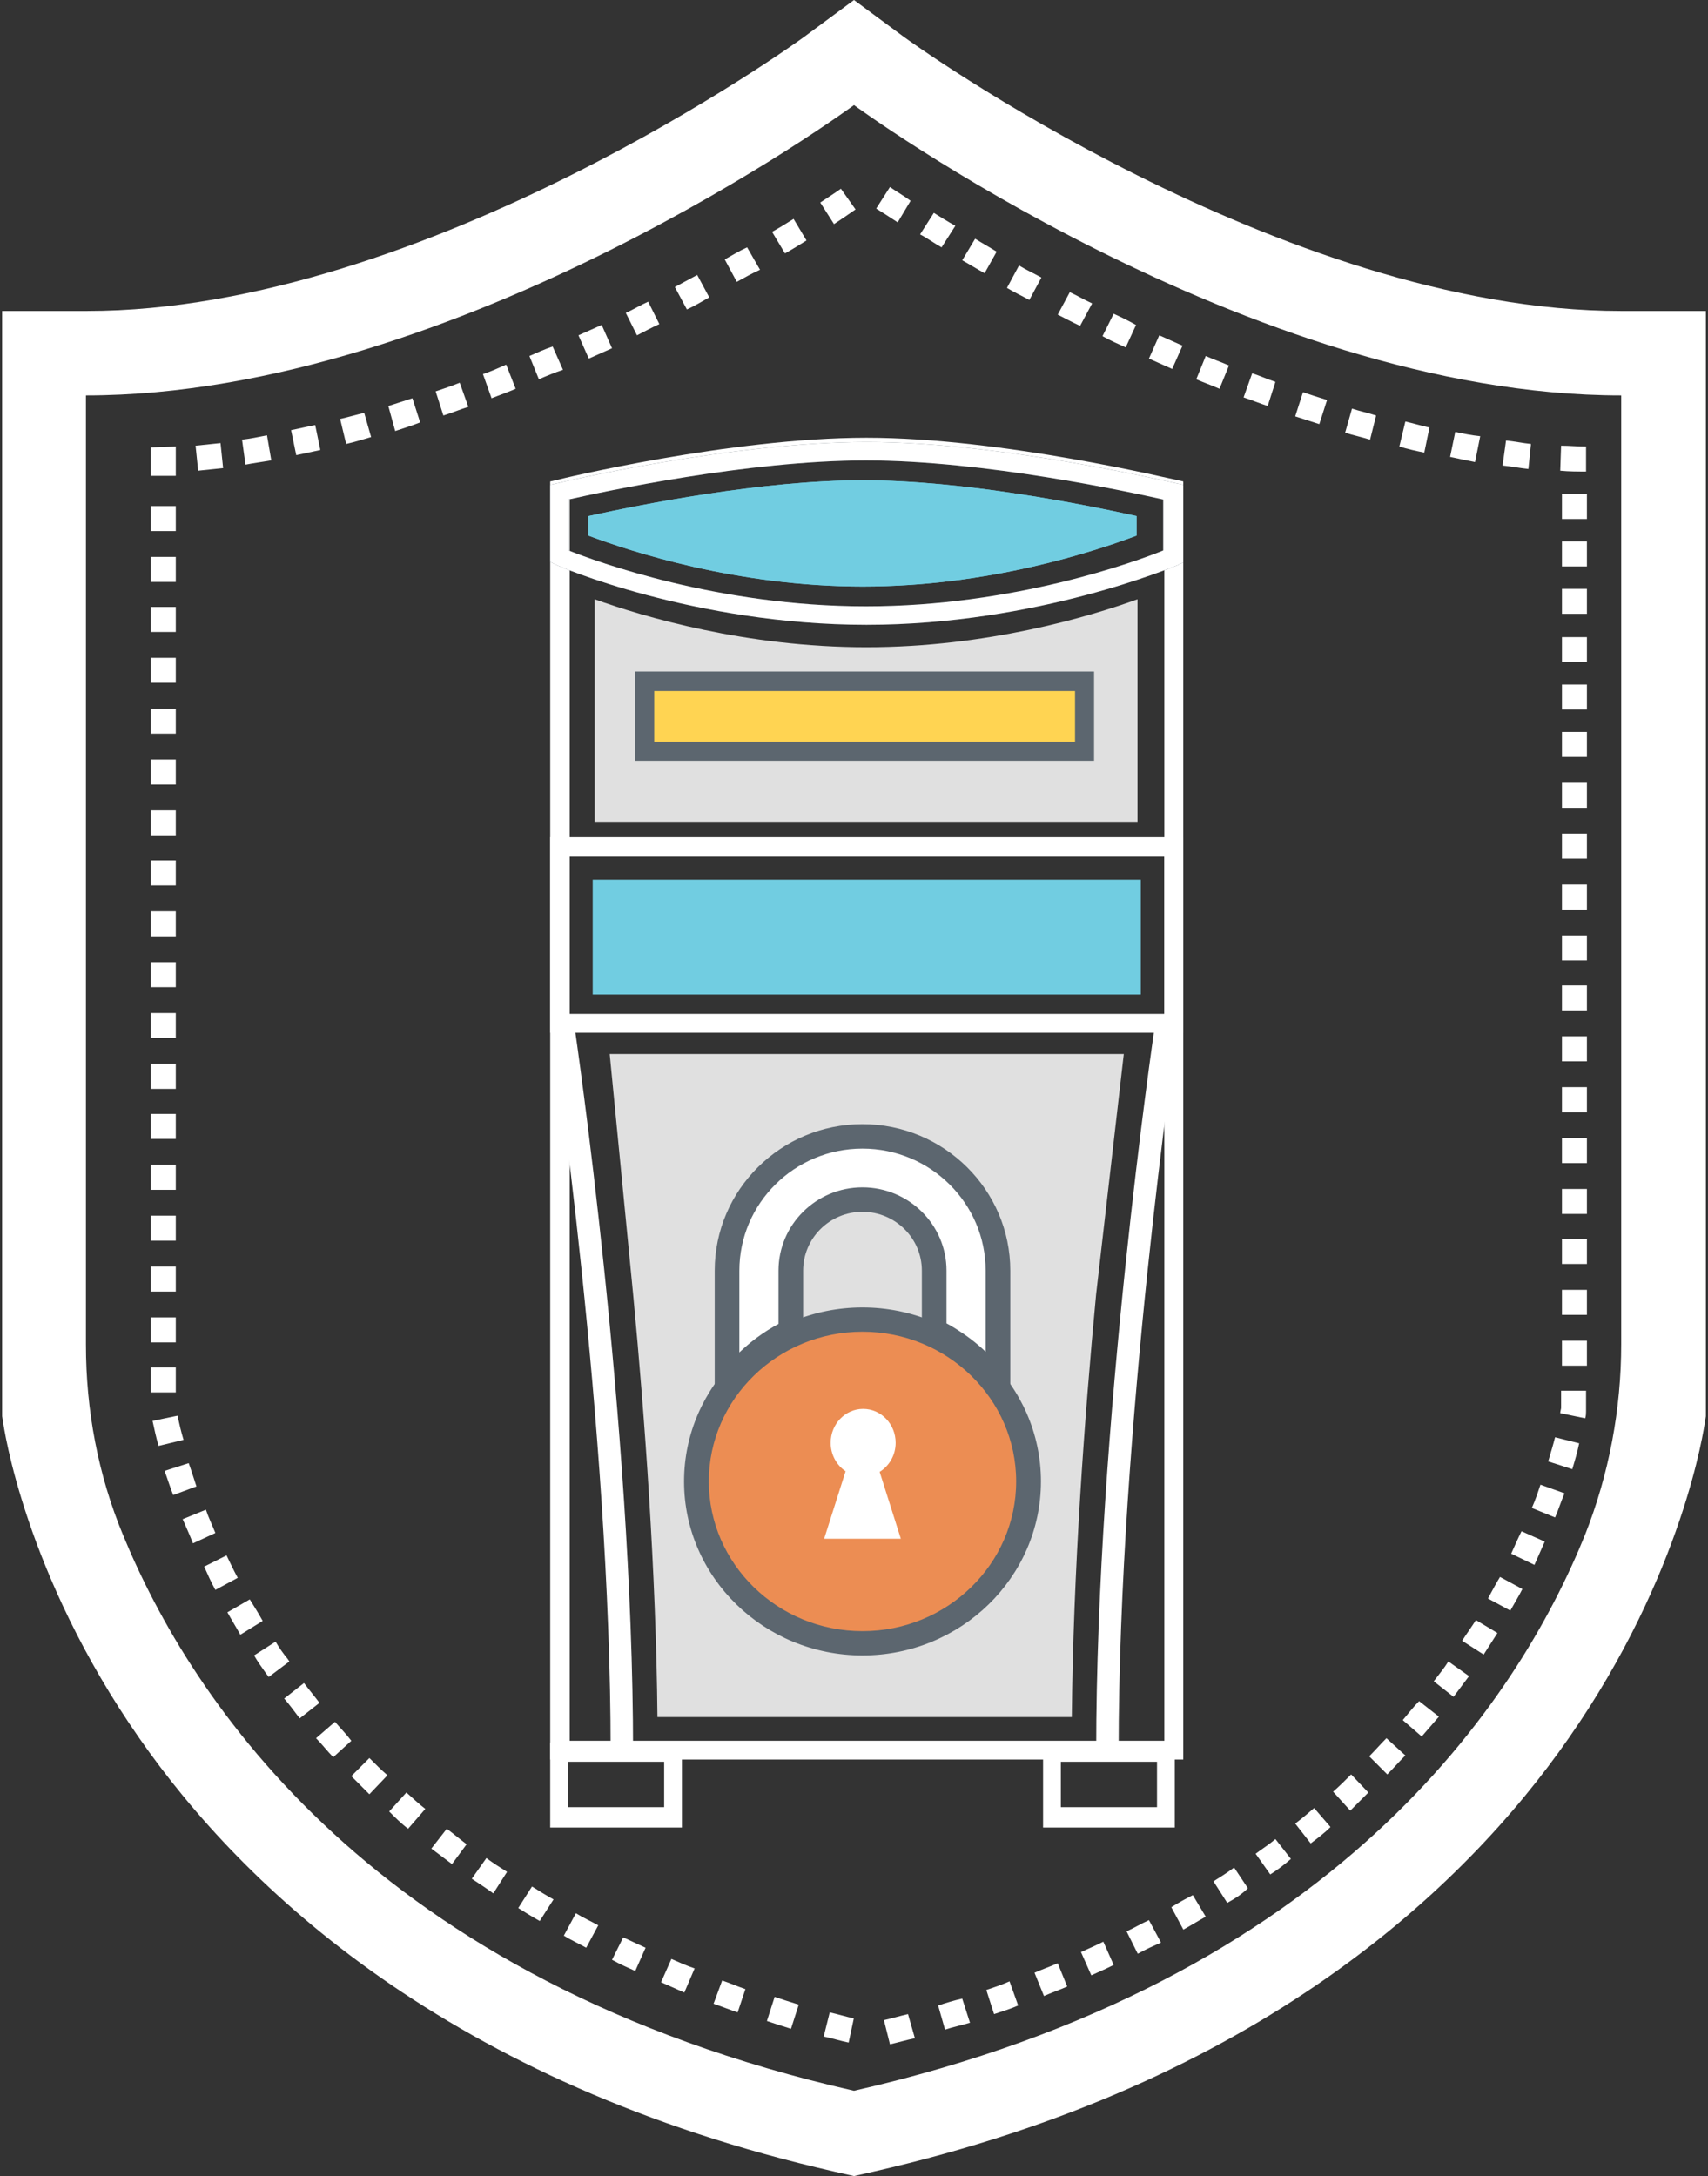 <?xml version="1.0" encoding="UTF-8"?>
<svg width="402px" height="512px" viewBox="0 0 402 512" version="1.1" xmlns="http://www.w3.org/2000/svg" xmlns:xlink="http://www.w3.org/1999/xlink">
    <rect x="0" y="0" width="402" height="512" fill="#333333" stroke="none"/>
    <!-- Generator: Sketch 58 (84663) - https://sketch.com -->
    <title>icon security - compliance</title>
    <desc>Created with Sketch.</desc>
    <g id="Page-1" stroke="none" stroke-width="1" fill="none" fill-rule="evenodd">
        <g id="main-page-copy" transform="translate(-457, -1764)" fill-rule="nonzero">
            <g id="icon-security---compliance" transform="translate(457.5, 1764)">
                <path d="M381.072,73.172 C301.157,73.172 213.108,9.324 212.294,8.716 L200.5,0 L188.706,8.716 C187.892,9.324 99.843,73.172 19.928,73.172 L0,73.172 L0,333.226 L0.203,334.442 C0.407,335.861 5.287,370.318 32.332,409.032 C56.734,444.098 105.13,490.312 196.026,510.987 L200.5,512 L204.974,510.987 C295.87,490.312 344.266,444.098 368.668,409.032 C395.713,370.318 400.593,335.861 400.797,334.442 L401,333.226 L401,73.172 L381.072,73.172 Z M372.531,361.197 C356.874,399.911 313.764,466.192 200.5,491.933 C87.236,466.192 44.33,399.709 28.469,361.197 C22.572,347.009 19.725,331.807 19.725,316.402 L19.725,93.036 C107.57,93.036 200.5,24.728 200.5,24.728 C200.5,24.728 293.43,93.036 381.072,93.036 L381.072,316.2 C381.072,331.604 378.225,346.806 372.531,361.197 Z" id="Shape" fill="#FFFFFF"></path>
                <path d="M208.962,481 L207.544,475.319 C209.367,474.914 211.392,474.305 213.215,473.899 L214.835,479.58 C212.809,479.986 210.784,480.594 208.962,481 Z M199.241,480.594 C197.216,480.188 195.393,479.58 193.368,479.174 L194.785,473.494 C196.608,473.899 198.633,474.508 200.456,474.914 L199.241,480.594 Z M221.923,477.551 L220.303,471.87 C222.125,471.262 224.15,470.653 225.973,470.247 L227.796,475.928 C225.771,476.537 223.745,476.942 221.923,477.551 Z M185.672,477.348 C183.647,476.74 181.824,476.131 180.002,475.522 L181.824,469.842 C183.647,470.45 185.47,471.059 187.495,471.668 L185.672,477.348 Z M233.466,473.899 L231.643,468.219 C233.466,467.61 235.289,467.001 237.111,466.19 L239.137,471.87 C237.314,472.682 235.289,473.291 233.466,473.899 Z M173.116,473.494 C171.294,472.885 169.268,472.073 167.446,471.465 L169.471,465.987 C171.294,466.596 173.116,467.407 174.939,468.016 L173.116,473.494 Z M245.212,469.639 L242.984,464.161 C244.807,463.35 246.63,462.741 248.452,461.929 L250.68,467.407 C248.857,468.219 247.035,468.827 245.212,469.639 Z M160.56,468.827 C158.738,468.016 156.915,467.204 155.092,466.393 L157.522,460.915 C159.345,461.727 161.168,462.538 162.99,463.147 L160.56,468.827 Z M256.351,464.77 L253.92,459.292 C255.743,458.481 257.566,457.669 259.186,456.857 L261.616,462.335 C259.996,463.147 258.173,463.958 256.351,464.77 Z M149.017,463.755 C147.194,462.944 145.371,462.132 143.549,461.118 L146.182,455.843 C148.004,456.655 149.624,457.466 151.447,458.278 L149.017,463.755 Z M267.286,459.698 L264.654,454.423 C266.476,453.611 268.096,452.597 269.919,451.786 L272.754,457.06 C270.932,457.872 269.109,458.683 267.286,459.698 Z M137.473,458.278 C135.651,457.263 133.828,456.452 132.208,455.437 L135.043,450.162 C136.663,451.177 138.486,451.988 140.309,453.003 L137.473,458.278 Z M278.02,454.017 L275.185,448.742 C276.805,447.728 278.627,446.714 280.247,445.902 L283.285,450.974 C281.463,451.988 279.842,453.003 278.02,454.017 Z M126.537,451.988 C124.715,450.974 123.095,449.96 121.475,448.945 L124.715,443.873 C126.335,444.888 127.955,445.902 129.778,446.916 L126.537,451.988 Z M288.348,447.728 L285.108,442.656 C286.728,441.642 288.348,440.627 289.968,439.41 L293.209,444.279 C291.791,445.699 290.171,446.714 288.348,447.728 Z M115.602,445.496 C113.981,444.279 112.361,443.265 110.539,442.047 L113.981,437.178 C115.602,438.396 117.222,439.41 118.842,440.424 L115.602,445.496 Z M298.474,441.033 L295.031,436.164 C296.651,434.947 298.271,433.932 299.689,432.715 L303.334,437.381 C301.714,438.801 300.094,440.019 298.474,441.033 Z M105.881,438.598 C104.261,437.381 102.641,436.164 101.02,434.947 L104.666,430.28 C106.286,431.498 107.703,432.715 109.324,433.932 L105.881,438.598 Z M307.992,433.729 L304.347,429.063 C305.967,427.846 307.385,426.629 308.802,425.411 L312.65,429.875 C311.232,431.295 309.612,432.512 307.992,433.729 Z M95.552,430.28 C93.932,429.063 92.515,427.643 91.097,426.223 L95.147,421.76 C96.565,422.977 97.983,424.397 99.603,425.614 L95.552,430.28 Z M317.308,426.02 L313.258,421.557 C314.675,420.339 316.093,418.919 317.51,417.499 L321.561,421.76 C320.143,423.18 318.726,424.6 317.308,426.02 Z M86.439,422.165 C85.022,420.745 83.604,419.325 82.186,417.905 L86.439,413.644 C87.857,415.065 89.274,416.485 90.692,417.702 L86.439,422.165 Z M326.016,417.499 L321.763,413.239 C323.181,411.818 324.396,410.398 325.814,408.978 L330.269,413.036 C328.649,414.659 327.434,416.079 326.016,417.499 Z M77.933,413.442 C76.516,412.021 75.301,410.398 73.883,408.978 L78.339,405.123 C79.554,406.544 80.971,407.964 82.186,409.587 L77.933,413.442 Z M334.117,408.572 L329.661,404.718 C330.877,403.298 332.092,401.675 333.509,400.254 L338.167,403.906 C336.75,405.529 335.332,407.152 334.117,408.572 Z M70.035,404.312 C68.82,402.689 67.605,401.066 66.39,399.646 L71.048,395.994 C72.263,397.617 73.478,399.037 74.693,400.66 L70.035,404.312 Z M341.61,399.24 L336.952,395.588 C338.167,393.965 339.382,392.545 340.395,390.922 L345.255,394.371 C344.04,395.994 342.825,397.617 341.61,399.24 Z M62.745,394.574 L62.137,393.762 C61.125,392.342 60.112,390.922 59.302,389.502 L64.365,386.256 C65.175,387.676 66.188,389.096 67.2,390.313 L67.605,390.922 L62.745,394.574 Z M348.698,389.299 L343.635,386.053 C344.648,384.43 345.863,382.807 346.875,381.184 L351.938,384.227 C350.926,385.85 349.711,387.676 348.698,389.299 Z M56.062,384.633 C55.049,382.807 54.037,381.184 53.024,379.358 L58.289,376.315 C59.302,377.938 60.315,379.561 61.327,381.387 L56.062,384.633 Z M354.976,378.952 L349.711,376.112 C350.723,374.286 351.533,372.663 352.546,371.04 L357.811,373.88 C357.001,375.503 355.989,377.126 354.976,378.952 Z M50.189,374.083 C49.176,372.257 48.366,370.431 47.556,368.605 L52.821,365.968 C53.632,367.591 54.442,369.417 55.454,371.243 L50.189,374.083 Z M360.646,368.2 L355.179,365.562 C355.989,363.736 356.799,361.91 357.609,360.287 L363.077,362.722 C362.267,364.548 361.457,366.374 360.646,368.2 Z M44.923,363.128 C44.113,361.099 43.303,359.273 42.493,357.447 L47.961,355.215 C48.569,357.041 49.379,358.664 50.189,360.693 L44.923,363.128 Z M365.507,357.041 L360.039,354.81 C360.849,352.984 361.457,351.158 362.064,349.332 L367.735,351.361 C366.925,353.187 366.317,355.215 365.507,357.041 Z M40.265,351.766 C39.455,349.738 38.848,347.709 38.24,346.086 L43.911,344.26 C44.518,345.883 45.126,347.912 45.733,349.738 L40.265,351.766 Z M369.557,345.68 L363.887,343.854 C364.494,341.825 365.102,339.797 365.507,338.174 L371.177,339.594 C370.772,341.623 370.165,343.651 369.557,345.68 Z M36.823,340.202 C36.215,338.174 35.81,336.145 35.405,334.319 L41.278,333.102 C41.683,334.928 42.088,336.753 42.696,338.782 L36.823,340.202 Z M372.595,333.71 L366.722,332.493 C366.722,332.087 366.925,331.479 366.925,331.276 L366.925,327.218 L372.797,327.218 L372.797,332.087 C372.797,332.493 372.797,333.102 372.595,333.71 Z M40.873,327.624 L35,327.624 L35,321.74 L40.873,321.74 L40.873,327.624 Z M373,321.335 L367.127,321.335 L367.127,315.451 L373,315.451 L373,321.335 Z M40.873,315.857 L35,315.857 L35,309.974 L40.873,309.974 L40.873,315.857 Z M373,309.365 L367.127,309.365 L367.127,303.481 L373,303.481 L373,309.365 Z M40.873,303.887 L35,303.887 L35,298.004 L40.873,298.004 L40.873,303.887 Z M373,297.395 L367.127,297.395 L367.127,291.512 L373,291.512 L373,297.395 Z M40.873,291.917 L35,291.917 L35,286.034 L40.873,286.034 L40.873,291.917 Z M373,285.628 L367.127,285.628 L367.127,279.745 L373,279.745 L373,285.628 Z M40.873,279.948 L35,279.948 L35,274.064 L40.873,274.064 L40.873,279.948 Z M373,273.658 L367.127,273.658 L367.127,267.775 L373,267.775 L373,273.658 Z M40.873,267.978 L35,267.978 L35,262.094 L40.873,262.094 L40.873,267.978 Z M373,261.688 L367.127,261.688 L367.127,255.805 L373,255.805 L373,261.688 Z M40.873,256.211 L35,256.211 L35,250.327 L40.873,250.327 L40.873,256.211 Z M373,249.719 L367.127,249.719 L367.127,243.835 L373,243.835 L373,249.719 Z M40.873,244.241 L35,244.241 L35,238.357 L40.873,238.357 L40.873,244.241 Z M373,237.749 L367.127,237.749 L367.127,231.865 L373,231.865 L373,237.749 Z M40.873,232.271 L35,232.271 L35,226.388 L40.873,226.388 L40.873,232.271 Z M373,225.982 L367.127,225.982 L367.127,220.098 L373,220.098 L373,225.982 Z M40.873,220.301 L35,220.301 L35,214.418 L40.873,214.418 L40.873,220.301 Z M373,214.012 L367.127,214.012 L367.127,208.129 L373,208.129 L373,214.012 Z M40.873,208.331 L35,208.331 L35,202.448 L40.873,202.448 L40.873,208.331 Z M373,202.042 L367.127,202.042 L367.127,196.159 L373,196.159 L373,202.042 Z M40.873,196.565 L35,196.565 L35,190.681 L40.873,190.681 L40.873,196.565 Z M373,190.072 L367.127,190.072 L367.127,184.189 L373,184.189 L373,190.072 Z M40.873,184.595 L35,184.595 L35,178.711 L40.873,178.711 L40.873,184.595 Z M373,178.103 L367.127,178.103 L367.127,172.219 L373,172.219 L373,178.103 Z M40.873,172.625 L35,172.625 L35,166.741 L40.873,166.741 L40.873,172.625 Z M373,166.944 L367.127,166.944 L367.127,161.061 L373,161.061 L373,166.944 Z M40.873,160.655 L35,160.655 L35,154.772 L40.873,154.772 L40.873,160.655 Z M373,155.786 L367.127,155.786 L367.127,149.903 L373,149.903 L373,155.786 Z M40.873,148.685 L35,148.685 L35,142.802 L40.873,142.802 L40.873,148.685 Z M373,144.425 L367.127,144.425 L367.127,138.541 L373,138.541 L373,144.425 Z M40.873,136.918 L35,136.918 L35,131.035 L40.873,131.035 L40.873,136.918 Z M373,133.266 L367.127,133.266 L367.127,127.383 L373,127.383 L373,133.266 Z M40.873,124.948 L35,124.948 L35,119.065 L40.873,119.065 L40.873,124.948 Z M373,122.108 L367.127,122.108 L367.127,116.225 L373,116.225 L373,122.108 Z M40.873,111.964 L35,111.964 L35,105.269 L40.873,105.066 L40.873,111.964 Z M372.797,110.95 C370.772,110.95 368.747,110.95 366.722,110.747 L366.925,104.864 C368.95,104.864 370.772,105.066 372.797,105.066 L372.797,110.95 Z M46.138,110.747 L45.531,104.864 C47.556,104.661 49.379,104.458 51.404,104.255 L52.011,110.138 C50.189,110.341 48.164,110.544 46.138,110.747 Z M359.229,110.341 C357.204,110.138 355.179,109.733 353.153,109.53 L353.963,103.646 C355.989,103.849 357.811,104.255 359.836,104.458 L359.229,110.341 Z M57.277,109.327 L56.467,103.443 C58.289,103.24 60.315,102.835 62.34,102.429 L63.352,108.312 C61.125,108.718 59.302,108.921 57.277,109.327 Z M346.673,108.718 C344.648,108.312 342.623,107.907 340.8,107.501 L342.015,101.617 C343.838,102.023 345.863,102.429 347.888,102.632 L346.673,108.718 Z M69.225,107.095 L68.01,101.212 C69.833,100.806 71.858,100.4 73.681,99.994 L74.896,105.878 C73.073,106.284 71.048,106.689 69.225,107.095 Z M334.724,106.487 C332.699,106.081 330.877,105.675 328.851,105.066 L330.269,99.183 C332.092,99.589 334.117,100.197 335.939,100.603 L334.724,106.487 Z M80.971,104.458 L79.554,98.574 C81.376,98.169 83.401,97.56 85.224,97.154 L86.844,102.835 C84.819,103.443 82.794,104.052 80.971,104.458 Z M321.966,103.443 C319.941,102.835 318.118,102.429 316.093,101.82 L317.713,96.14 C319.536,96.748 321.561,97.154 323.383,97.763 L321.966,103.443 Z M92.515,101.415 L90.895,95.531 C92.717,94.922 94.742,94.314 96.565,93.705 L98.388,99.386 C96.362,100.197 94.337,100.806 92.515,101.415 Z M310.017,99.792 C308.195,99.183 306.17,98.574 304.347,97.966 L306.17,92.285 C307.992,92.894 309.815,93.502 311.84,94.111 L310.017,99.792 Z M103.856,97.763 L102.033,92.082 C103.856,91.474 105.678,90.865 107.703,90.053 L109.729,95.734 C107.703,96.343 105.881,97.154 103.856,97.763 Z M297.866,95.531 C296.044,94.922 294.019,94.111 292.196,93.502 L294.221,87.822 C296.044,88.43 297.866,89.242 299.689,89.851 L297.866,95.531 Z M115.197,93.705 L113.171,88.025 C114.994,87.416 116.817,86.604 118.639,85.793 L120.867,91.474 C119.044,92.285 117.222,92.894 115.197,93.705 Z M286.525,91.474 C284.703,90.662 282.88,90.053 281.058,89.242 L283.285,83.764 C285.108,84.576 286.93,85.184 288.753,85.996 L286.525,91.474 Z M126.335,89.242 L124.107,83.764 C125.93,82.953 127.753,82.141 129.575,81.532 L132.005,87.01 C130.183,87.619 128.158,88.43 126.335,89.242 Z M275.387,86.807 C273.564,85.996 271.742,85.184 269.919,84.373 L272.349,78.895 C274.172,79.707 275.995,80.518 277.817,81.33 L275.387,86.807 Z M138.081,84.373 L135.651,78.895 C137.473,78.084 139.296,77.272 141.119,76.461 L143.549,81.938 C141.726,82.75 139.904,83.561 138.081,84.373 Z M264.451,81.735 C262.629,80.924 260.806,80.112 258.983,79.098 L261.616,73.823 C263.439,74.635 265.059,75.446 266.881,76.461 L264.451,81.735 Z M149.422,78.895 L146.789,73.62 C148.612,72.809 150.232,71.794 152.055,70.983 L154.687,76.258 C152.865,77.069 151.042,78.084 149.422,78.895 Z M253.718,76.663 C251.895,75.852 250.072,74.838 248.452,74.026 L251.288,68.751 C253.11,69.563 254.73,70.577 256.553,71.389 L253.718,76.663 Z M161.168,72.809 L158.333,67.534 C160.155,66.519 161.775,65.708 163.598,64.694 L166.433,69.968 C164.611,70.983 162.99,71.997 161.168,72.809 Z M241.769,70.577 C239.947,69.563 238.124,68.751 236.504,67.737 L239.339,62.462 C240.959,63.476 242.782,64.288 244.605,65.302 L241.769,70.577 Z M172.914,66.317 L170.078,61.042 C171.901,60.027 173.521,59.013 175.344,58.201 L178.382,63.476 C176.559,64.288 174.736,65.302 172.914,66.317 Z M231.238,64.288 C229.416,63.273 227.796,62.259 225.973,61.245 L229.011,56.173 C230.631,57.187 232.454,58.201 234.074,59.216 L231.238,64.288 Z M184.255,59.622 L181.217,54.55 C183.04,53.535 184.66,52.521 186.28,51.506 L189.318,56.578 C187.697,57.593 186.077,58.607 184.255,59.622 Z M221.113,58.201 C219.29,57.187 217.67,55.97 216.05,55.158 L219.29,50.086 C220.91,51.101 222.53,52.115 224.353,53.13 L221.113,58.201 Z M210.784,52.318 C208.962,51.101 207.342,50.086 205.721,49.072 L208.962,44 C210.379,45.014 212.202,46.029 213.822,47.246 L210.784,52.318 Z M195.798,52.724 L192.558,47.652 C194.38,46.435 196.001,45.42 197.418,44.406 L200.861,49.275 C199.443,50.289 197.621,51.506 195.798,52.724 Z" id="Shape" fill="#FFFFFF"></path>
                <path d="M278,414 L129,414 L129,113.284 L130.704,112.894 C131.097,112.763 171.459,103 203.434,103 C235.541,103 275.772,112.894 276.296,112.894 L278,113.284 L278,414 Z M133.456,409.574 L273.544,409.574 L273.544,116.799 C265.551,114.977 231.347,107.426 203.566,107.426 C175.784,107.426 141.449,114.977 133.587,116.799 L133.587,409.574 L133.456,409.574 Z" id="Shape" fill="#FFFFFF"></path>
                <path d="M203.414,152.282 C175.124,152.282 151.098,145.15 139.472,141 L139.472,193.352 L267.226,193.352 L267.226,141 C255.729,145.15 231.703,152.282 203.414,152.282 Z M143,248 L148.515,304.534 C151.267,333.488 153.909,369.93 154.239,404 L251.762,404 C252.092,369.93 254.734,333.488 257.485,304.534 L264,248 L143,248 Z" id="Shape" fill="#E0E0E0"></path>
                <path d="M203.434,147 C162.941,147 130.573,133.092 130.31,132.837 L129,132.199 L129,114.08 L130.704,113.697 C131.097,113.57 171.459,104 203.566,104 C235.672,104 275.903,113.697 276.296,113.697 L278,114.08 L278,132.326 L276.69,132.964 C276.165,133.092 243.797,147 203.434,147 Z M133.325,129.519 C139.746,132.071 168.445,142.662 203.303,142.662 C238.162,142.662 266.992,132.071 273.282,129.519 L273.282,117.525 C265.288,115.739 231.085,108.338 203.303,108.338 C175.522,108.338 141.187,115.739 133.325,117.525 L133.325,129.519 Z" id="Shape" fill="#4A555F"></path>
                <path d="M202.565,138 C172.957,138 147.783,129.711 138,126.026 L138,121.421 C150,118.789 178.696,113 202.565,113 C226.435,113 255.13,118.789 267,121.421 L267,126.026 C257.217,129.711 232.174,138 202.565,138 Z" id="Path" fill="#71CDE1"></path>
                <path d="M160,430 L129,430 L129,410 L160,410 L160,430 Z M133.183,425.205 L155.817,425.205 L155.817,414.521 L133.183,414.521 L133.183,425.205 Z" id="Shape" fill="#FFFFFF"></path>
                <path d="M276,430 L245,430 L245,410 L276,410 L276,430 Z M249.183,425.205 L271.817,425.205 L271.817,414.521 L249.183,414.521 L249.183,425.205 Z" id="Shape" fill="#FFFFFF"></path>
                <path d="M278,243 L129,243 L129,197 L278,197 L278,243 Z M133.456,238.557 L273.544,238.557 L273.544,201.574 L133.456,201.574 L133.456,238.557 Z" id="Shape" fill="#FFFFFF"></path>
                <rect id="Rectangle" fill="#71CDE1" x="139" y="207" width="129" height="27"></rect>
                <path d="M203.434,147 C162.941,147 130.573,133.092 130.31,132.837 L129,132.199 L129,114.08 L130.704,113.697 C131.097,113.57 171.459,104 203.566,104 C235.672,104 275.903,113.697 276.296,113.697 L278,114.08 L278,132.326 L276.69,132.964 C276.165,133.092 243.797,147 203.434,147 Z M133.325,129.519 C139.746,132.071 168.445,142.662 203.303,142.662 C238.162,142.662 266.992,132.071 273.282,129.519 L273.282,117.525 C265.288,115.739 231.085,108.338 203.303,108.338 C175.522,108.338 141.187,115.739 133.325,117.525 L133.325,129.519 Z" id="Shape" fill="#FFFFFF"></path>
                <path d="M202.565,138 C172.957,138 147.783,129.711 138,126.026 L138,121.421 C150,118.789 178.696,113 202.565,113 C226.435,113 255.13,118.789 267,121.421 L267,126.026 C257.217,129.711 232.174,138 202.565,138 Z" id="Path" fill="#71CDE1"></path>
                <rect id="Rectangle" fill="#FFD452" x="152" y="160" width="103" height="17"></rect>
                <path d="M257,179 L149,179 L149,158 L257,158 L257,179 Z M153.478,174.537 L252.522,174.537 L252.522,162.594 L153.478,162.594 L153.478,174.537 L153.478,174.537 Z" id="Shape" fill="#5C666F"></path>
                <path d="M148,412 L143.72,412 C143.72,335.636 130.126,243.558 130,242.649 L134.28,242 C134.406,242.909 148,335.247 148,412 Z" id="Path" stroke="#FFFFFF" fill="#FFFFFF"></path>
                <path d="M262.28,412 L258,412 C258,335.247 271.594,242.909 271.72,242 L276,242.649 C275.874,243.558 262.28,335.636 262.28,412 Z" id="Path" stroke="#FFFFFF" fill="#FFFFFF"></path>
                <g id="Lock" transform="translate(161, 265)">
                    <ellipse id="Oval" fill="#EC8D53" cx="40.598" cy="81.768" rx="38.793" ry="38.638"></ellipse>
                    <path d="M41.5,43.13 C18.617,43.13 0,61.269 0,83.565 C0,105.861 18.617,124 41.5,124 C64.383,124 83,105.861 83,83.565 C83,61.27 64.382,43.13 41.5,43.13 Z M41.5,119.292 C21.283,119.292 4.833,103.265 4.833,83.566 C4.833,63.867 21.283,47.84 41.5,47.84 C61.717,47.84 78.167,63.867 78.167,83.566 C78.167,103.265 61.717,119.292 41.5,119.292 Z" id="Shape" stroke="#5C666F" fill="#5C666F"></path>
                    <polygon id="Path-6" fill="#FFFFFF" points="9.924 56.609 12.018 25.924 22.963 8.009 42.402 1.902 61.938 8.009 71.272 25.924 72.644 47.84 72.644 58.8 58.554 47.84 56.87 28.21 43.304 16.126 30.23 21.34 22.963 34.983 22.963 49.945"></polygon>
                    <path d="M41.492,0 C22.593,0 7.217,15.235 7.217,33.96 L7.217,61.036 L11.593,62.385 C14.934,57.586 19.448,53.618 24.641,50.918 C24.981,50.741 25.322,50.582 25.662,50.421 L27.029,48.276 L27.029,33.961 C27.029,26.054 33.516,19.622 41.49,19.622 C49.475,19.622 55.97,26.055 55.97,33.961 L55.97,48.155 L57.278,50.271 L57.596,50.418 C58.544,50.851 59.498,51.367 60.417,51.949 L61.328,52.538 C65.206,55.003 68.698,58.321 71.426,62.135 L71.664,61.966 L74.456,62.899 L75.128,60.911 L75.783,60.761 L75.783,33.962 C75.785,15.235 60.402,0 41.492,0 Z M70.985,54.234 C68.836,52.071 66.462,50.152 63.955,48.557 L63.009,47.947 C62.27,47.48 61.515,47.048 60.772,46.666 L60.772,33.96 C60.772,23.433 52.123,14.869 41.492,14.869 C30.871,14.869 22.231,23.433 22.231,33.96 L22.231,46.803 C18.453,48.792 15,51.371 12.018,54.411 L12.018,33.959 C12.018,17.855 25.24,4.753 41.492,4.753 C57.755,4.753 70.985,17.855 70.985,33.959 L70.985,54.234 Z" id="Shape" stroke="#5C666F" fill="#5C666F"></path>
                    <path d="M45.537,81.313 C47.781,79.922 49.302,77.394 49.302,74.473 C49.302,70.066 45.878,66.493 41.655,66.493 C37.431,66.493 34.008,70.066 34.008,74.473 C34.008,77.288 35.412,79.751 37.521,81.171 L32.478,97.043 L50.522,97.043 L45.537,81.313 Z" id="Path" fill="#FFFFFF"></path>
                </g>
            </g>
        </g>
    </g>
</svg>